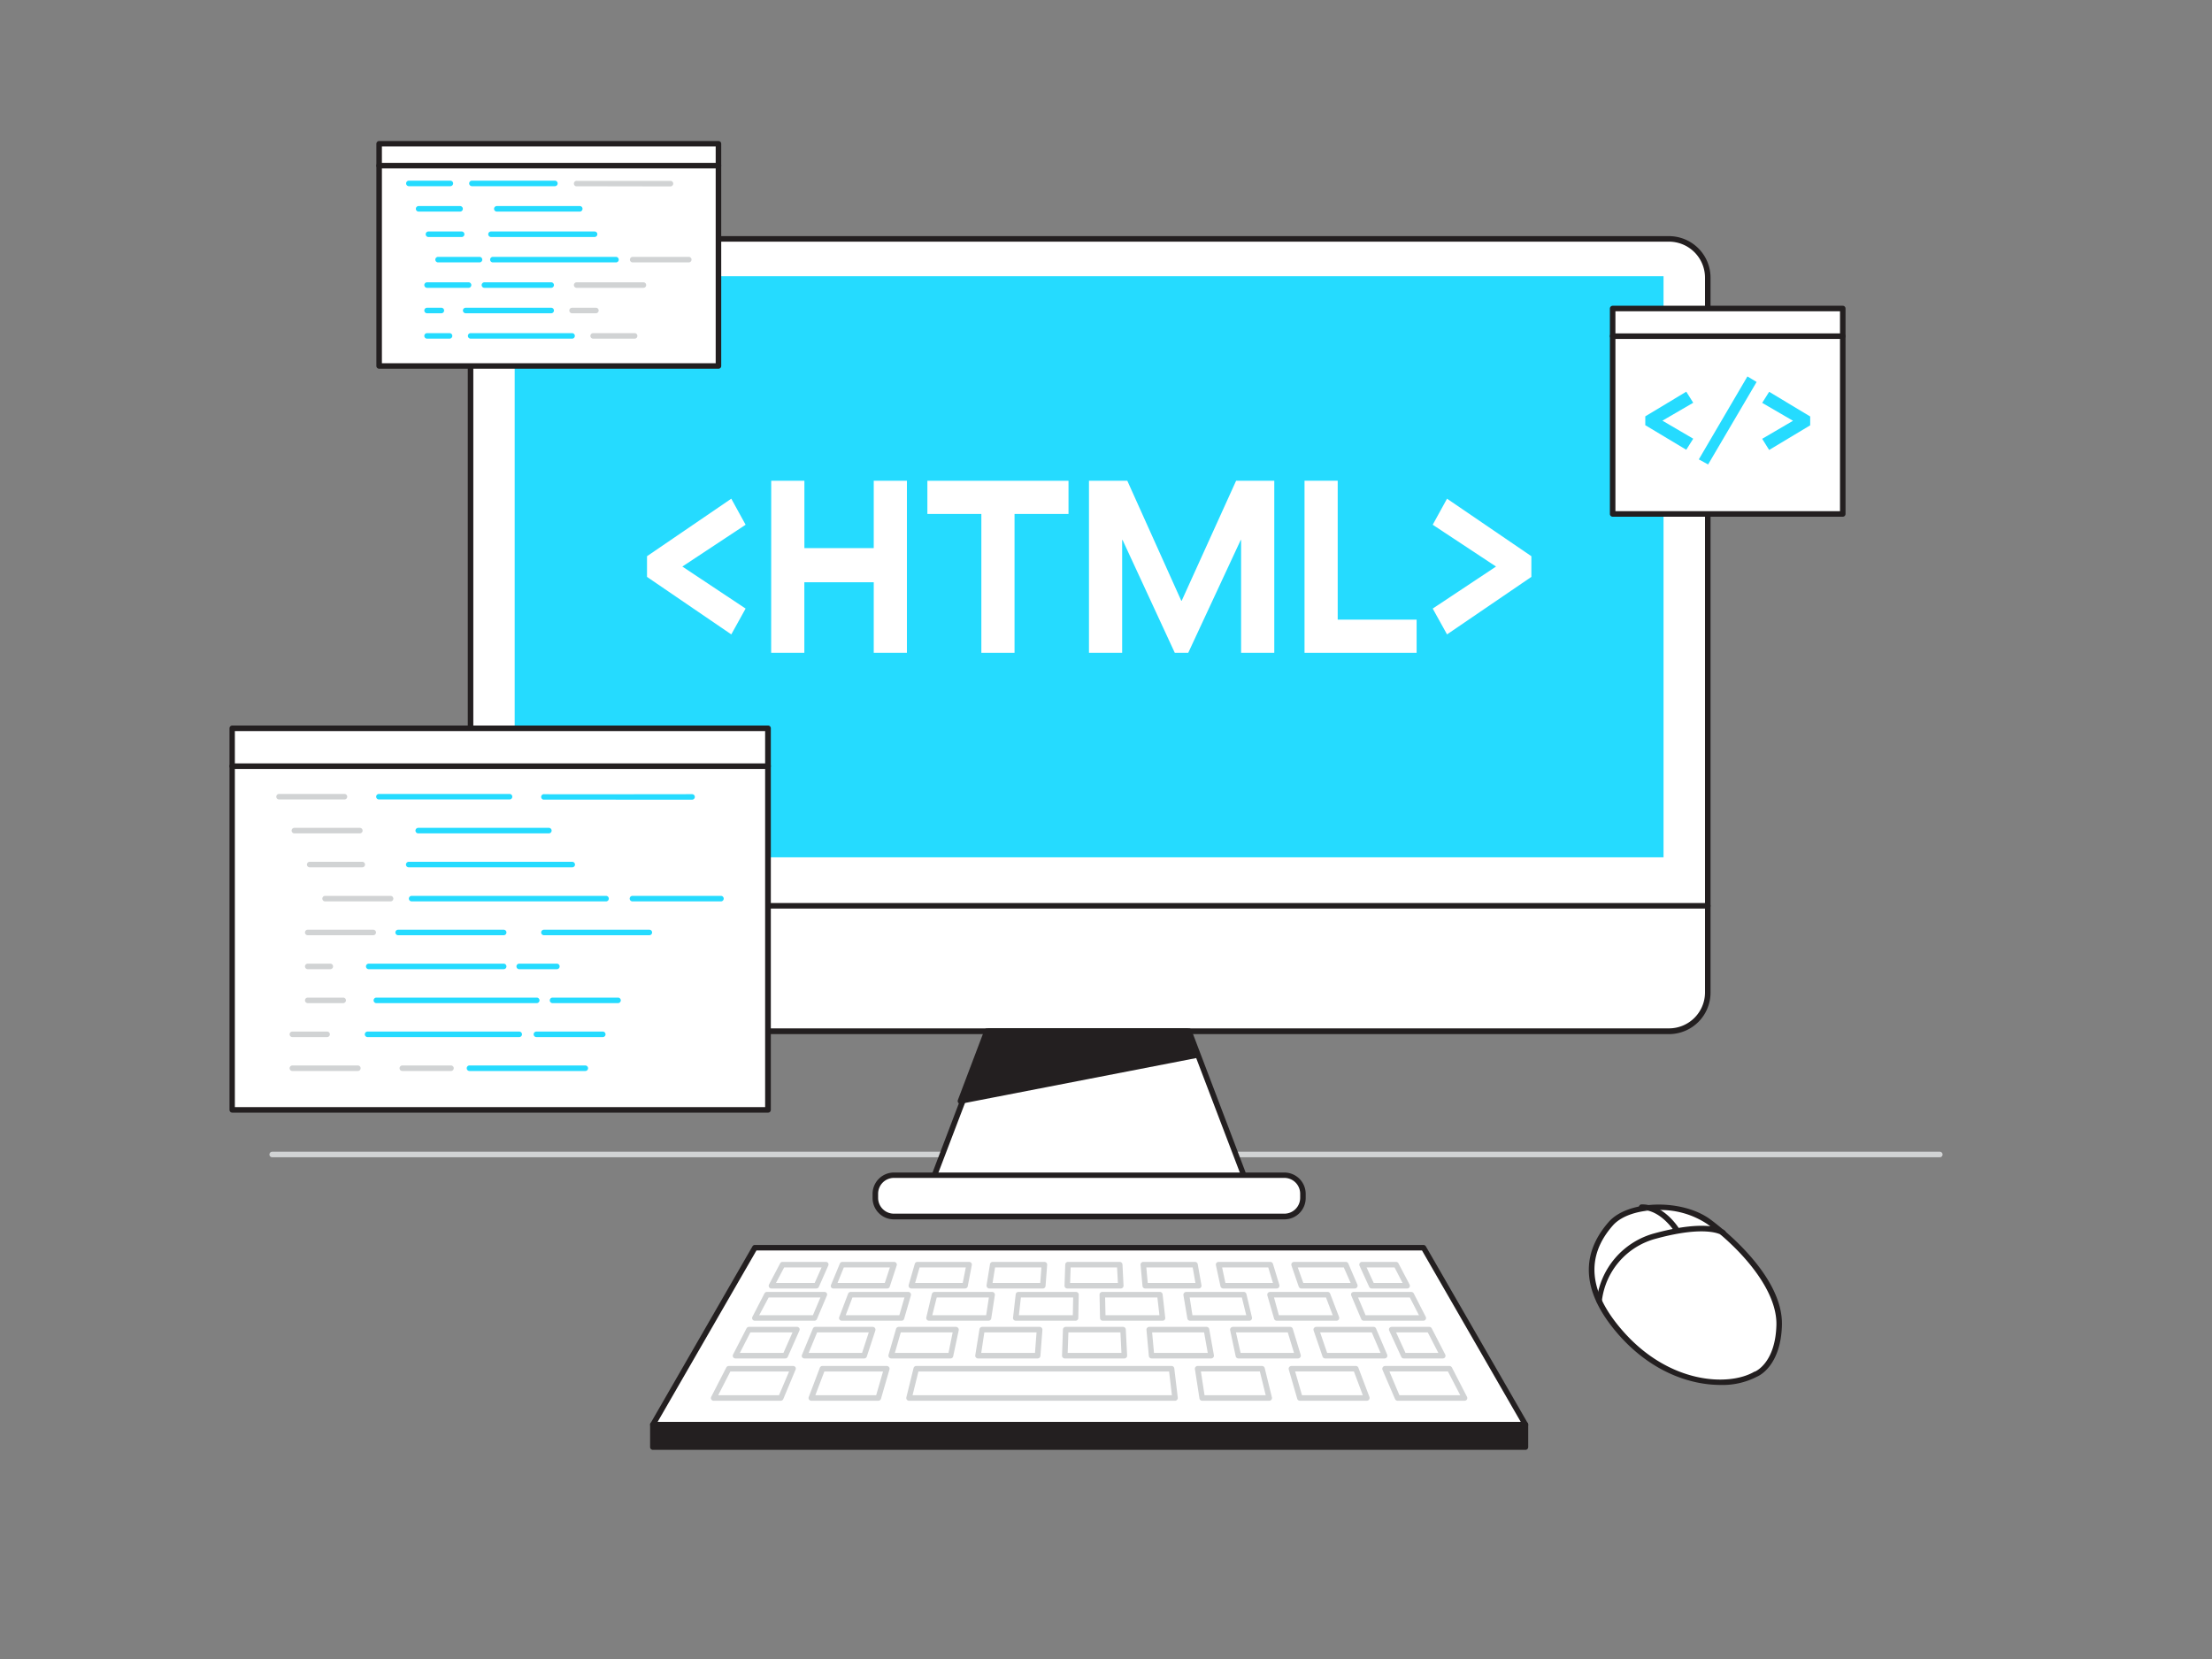 <svg id="_180_code_html_flatline" data-name="#180_code_html_flatline" xmlns="http://www.w3.org/2000/svg" viewBox="0 0 400 300"><rect x="0" y="0" width="400" height="300" fill="#808080" stroke="none"/><path d="M350.78,209.27H49.22a.5.5,0,0,1-.5-.5.51.51,0,0,1,.5-.5H350.78a.51.51,0,0,1,.5.5A.5.5,0,0,1,350.78,209.27Z" fill="#d1d3d4"/><rect x="85.09" y="43.2" width="223.73" height="143.26" rx="7" fill="#fff"/><path d="M301.81,187H92.09a7.5,7.5,0,0,1-7.5-7.5V50.21a7.51,7.51,0,0,1,7.5-7.51H301.81a7.52,7.52,0,0,1,7.51,7.51V179.46A7.51,7.51,0,0,1,301.81,187ZM92.09,43.7a6.51,6.51,0,0,0-6.5,6.51V179.46a6.5,6.5,0,0,0,6.5,6.5H301.81a6.51,6.51,0,0,0,6.51-6.5V50.21a6.52,6.52,0,0,0-6.51-6.51Z" fill="#231f20"/><path d="M308.82,164.3H85.09a.5.5,0,0,1-.5-.5.5.5,0,0,1,.5-.5H308.82a.51.51,0,0,1,.5.5A.5.5,0,0,1,308.82,164.3Z" fill="#231f20"/><polygon points="225.55 214.16 168.36 214.16 178.9 186.46 215 186.46 225.55 214.16" fill="#fff"/><path d="M225.55,214.66H168.36a.5.5,0,0,1-.47-.68l10.54-27.69a.51.51,0,0,1,.47-.33H215a.5.5,0,0,1,.47.33L226,214a.5.5,0,0,1,0,.46A.49.49,0,0,1,225.55,214.66Zm-56.47-1h55.74L214.66,187H179.25Z" fill="#231f20"/><rect x="158.29" y="212.53" width="77.31" height="7.47" rx="3.35" fill="#fff"/><path d="M232.25,220.5h-70.6a3.85,3.85,0,0,1-3.86-3.85v-.76a3.86,3.86,0,0,1,3.86-3.86h70.6a3.86,3.86,0,0,1,3.86,3.86v.76A3.85,3.85,0,0,1,232.25,220.5ZM161.65,213a2.87,2.87,0,0,0-2.86,2.86v.76a2.86,2.86,0,0,0,2.86,2.85h70.6a2.86,2.86,0,0,0,2.86-2.85v-.76a2.86,2.86,0,0,0-2.86-2.86Z" fill="#231f20"/><rect x="93.07" y="49.95" width="207.75" height="105.08" fill="#25dbff"/><path d="M117,104.32v-3.74l15.24-10.4,2.59,4.71-11.44,7.56,11.44,7.6-2.59,4.67Z" fill="#fff"/><path d="M139.46,86.93h6V99.11H158V86.93h6v31.12h-6V105.29H145.45v12.76h-6Z" fill="#fff"/><path d="M177.46,92.94H167.7v-6h25.52v6h-9.76v25.11h-6Z" fill="#fff"/><path d="M196.92,86.93h6.93l9.76,21.7h.08l9.84-21.7h6.9v31.12h-6V97.65h-.07l-9.49,20.4h-2.43L203,97.65h-.08v20.4h-6Z" fill="#fff"/><path d="M235.9,86.93h6v25.12h14.27v6H235.9Z" fill="#fff"/><path d="M259.08,110.05l11.45-7.6-11.45-7.56,2.59-4.71,15.25,10.4v3.74l-15.25,10.4Z" fill="#fff"/><polygon points="173.68 199.11 216.26 190.84 214.6 186.46 178.5 186.46 173.68 199.11" fill="#231f20"/><path d="M173.68,199.61a.49.49,0,0,1-.38-.18.51.51,0,0,1-.09-.5L178,186.29a.5.5,0,0,1,.47-.33h36.1a.51.51,0,0,1,.47.33l1.66,4.37a.5.5,0,0,1-.37.67l-42.58,8.27ZM178.84,187l-4.37,11.49,41.11-8-1.33-3.5Z" fill="#231f20"/><path d="M317.52,248.47s4-1.59,4.21-8.88-7.66-14.94-12.71-18.68-14.48-3.36-17.75.37-6.53,10.28,1.87,19.81S312.57,251.36,317.52,248.47Z" fill="#fff"/><path d="M311.09,250.44c-5.47,0-12.46-2.38-18.32-9-6.59-7.47-7.22-14.35-1.87-20.47,3.49-4,13.31-4.23,18.42-.44,2.19,1.62,13.13,10.19,12.91,19.09-.19,7.23-4,9.11-4.48,9.31A13.47,13.47,0,0,1,311.09,250.44Zm-11.15-31.63c-3.41,0-6.66.94-8.29,2.8-5,5.68-4.34,12.12,1.87,19.14,8.4,9.53,19.14,10,23.75,7.28l.07,0c.15-.06,3.71-1.6,3.89-8.42.16-6.52-6.63-13.92-12.51-18.27A15.26,15.26,0,0,0,299.94,218.81Z" fill="#231f20"/><path d="M289.17,235.25a13.65,13.65,0,0,1,10.23-11.72c9.62-2.62,12.19-.57,12.19-.57" fill="#fff"/><path d="M289.18,235.75h0a.5.5,0,0,1-.46-.53A14.25,14.25,0,0,1,299.27,223c9.76-2.65,12.52-.56,12.63-.47a.5.5,0,0,1-.62.79s-2.62-1.83-11.75.65a13.24,13.24,0,0,0-9.86,11.27A.49.49,0,0,1,289.18,235.75Z" fill="#231f20"/><polygon points="275.85 257.63 118.06 257.63 136.5 225.67 257.4 225.67 275.85 257.63" fill="#fff"/><path d="M275.85,258.12H118.06a.48.48,0,0,1-.43-.24.5.5,0,0,1,0-.5l18.44-32a.48.48,0,0,1,.43-.25H257.41a.5.5,0,0,1,.43.25l18.44,32a.5.5,0,0,1,0,.5A.51.51,0,0,1,275.85,258.12Zm-156.93-1H275l-17.86-31H136.79Z" fill="#231f20"/><path d="M147.29,238.83h-10.8a.49.49,0,0,1-.42-.24.5.5,0,0,1,0-.49l2.17-4.21a.49.49,0,0,1,.44-.27h10.41a.5.5,0,0,1,.42.23.49.49,0,0,1,0,.47l-1.78,4.21A.51.51,0,0,1,147.29,238.83Zm-10-1H147l1.36-3.21H139Z" fill="#d1d3d4"/><path d="M163,238.83H152.23a.53.53,0,0,1-.42-.21.5.5,0,0,1-.05-.46l1.6-4.21a.51.51,0,0,1,.47-.33h10.41a.51.51,0,0,1,.4.2.53.53,0,0,1,.08.44l-1.22,4.21A.48.48,0,0,1,163,238.83Zm-10.07-1h9.7l.93-3.21h-9.41Z" fill="#d1d3d4"/><path d="M178.75,238.83H168a.51.51,0,0,1-.4-.19.51.51,0,0,1-.09-.43l1-4.21a.51.51,0,0,1,.49-.38h10.41a.5.5,0,0,1,.49.58l-.65,4.21A.51.51,0,0,1,178.75,238.83Zm-10.16-1h9.74l.49-3.21h-9.43Z" fill="#d1d3d4"/><path d="M194.49,238.83h-10.8a.53.53,0,0,1-.38-.16.51.51,0,0,1-.12-.39l.48-4.21a.49.49,0,0,1,.49-.45h10.41a.51.51,0,0,1,.36.15.46.46,0,0,1,.14.36l-.08,4.21A.5.5,0,0,1,194.49,238.83Zm-10.24-1H194l.06-3.21h-9.45Z" fill="#d1d3d4"/><path d="M210.22,238.83h-10.8a.49.49,0,0,1-.5-.49l-.09-4.21a.54.54,0,0,1,.14-.36.55.55,0,0,1,.36-.15h10.41a.5.5,0,0,1,.5.45l.47,4.21a.48.48,0,0,1-.49.55Zm-10.31-1h9.75l-.37-3.21h-9.45Z" fill="#d1d3d4"/><path d="M226,238.83h-10.8a.49.49,0,0,1-.49-.42L214,234.2a.52.52,0,0,1,.5-.58h10.41a.49.49,0,0,1,.48.38l1,4.21a.48.48,0,0,1-.09.43A.49.49,0,0,1,226,238.83Zm-10.37-1h9.73l-.79-3.21h-9.44Z" fill="#d1d3d4"/><path d="M241.68,238.83h-10.8a.49.49,0,0,1-.48-.36l-1.22-4.21a.53.53,0,0,1,.08-.44.54.54,0,0,1,.4-.2h10.42a.49.49,0,0,1,.46.33l1.61,4.21a.54.54,0,0,1-.06.46A.51.51,0,0,1,241.68,238.83Zm-10.42-1H241l-1.22-3.21h-9.4Z" fill="#d1d3d4"/><path d="M257.41,238.83h-10.8a.51.51,0,0,1-.46-.3l-1.78-4.21a.49.49,0,0,1,0-.47.52.52,0,0,1,.42-.23h10.41a.52.52,0,0,1,.45.27l2.16,4.21a.5.5,0,0,1,0,.49A.51.51,0,0,1,257.41,238.83Zm-10.47-1h9.65l-1.65-3.21h-9.36Z" fill="#d1d3d4"/><path d="M156.23,245.65H145.46a.52.52,0,0,1-.42-.23.47.47,0,0,1,0-.46l1.95-4.71a.5.5,0,0,1,.46-.31h10.36a.52.52,0,0,1,.41.21.52.52,0,0,1,.07.45l-1.54,4.7A.5.5,0,0,1,156.23,245.65Zm-10-1h9.66l1.21-3.71h-9.34Z" fill="#d1d3d4"/><path d="M142,245.65h-9a.5.5,0,0,1-.43-.24.5.5,0,0,1,0-.49l2.42-4.7a.51.51,0,0,1,.45-.28h8.69a.5.5,0,0,1,.41.23.48.48,0,0,1,0,.48l-2.08,4.7A.5.5,0,0,1,142,245.65Zm-8.21-1h7.88l1.64-3.71h-7.62Z" fill="#d1d3d4"/><path d="M171.93,245.65H161.16a.51.51,0,0,1-.49-.64l1.36-4.7a.5.5,0,0,1,.48-.37h10.37a.52.52,0,0,1,.49.6l-1,4.71A.5.5,0,0,1,171.93,245.65Zm-10.11-1h9.7l.75-3.71h-9.38Z" fill="#d1d3d4"/><path d="M187.62,245.65H176.85a.49.49,0,0,1-.38-.18.49.49,0,0,1-.11-.4l.76-4.71a.5.5,0,0,1,.49-.42H188a.48.48,0,0,1,.36.16.5.5,0,0,1,.14.38l-.36,4.7A.5.5,0,0,1,187.62,245.65Zm-10.18-1h9.72l.28-3.71H178Z" fill="#d1d3d4"/><path d="M203.32,245.65H192.55a.48.48,0,0,1-.36-.16.45.45,0,0,1-.14-.36l.16-4.7a.51.51,0,0,1,.5-.49h10.37a.5.5,0,0,1,.5.48l.24,4.7a.47.47,0,0,1-.14.37A.48.48,0,0,1,203.32,245.65Zm-10.25-1h9.72l-.18-3.71H193.2Z" fill="#d1d3d4"/><path d="M219,245.65H208.24a.49.49,0,0,1-.49-.46l-.43-4.7a.45.45,0,0,1,.13-.38.47.47,0,0,1,.37-.17h10.36a.5.5,0,0,1,.49.42l.84,4.7a.48.48,0,0,1-.11.41A.49.49,0,0,1,219,245.65Zm-10.32-1h9.72l-.66-3.71h-9.4Z" fill="#d1d3d4"/><path d="M234.71,245.65H223.94a.5.5,0,0,1-.49-.4l-1-4.7a.51.51,0,0,1,.49-.61h10.36a.5.5,0,0,1,.48.36l1.43,4.7a.46.46,0,0,1-.08.44A.49.49,0,0,1,234.71,245.65Zm-10.37-1H234l-1.13-3.71h-9.37Z" fill="#d1d3d4"/><path d="M250.41,245.65H239.63a.51.51,0,0,1-.47-.34l-1.61-4.7a.5.5,0,0,1,.06-.46.52.52,0,0,1,.41-.21h10.37a.48.48,0,0,1,.45.31l2,4.7a.5.5,0,0,1-.46.7Zm-10.42-1h9.66l-1.59-3.71h-9.34Z" fill="#d1d3d4"/><path d="M260.92,245.65h-7.08a.49.49,0,0,1-.45-.3l-2.16-4.7a.51.51,0,0,1,0-.48.54.54,0,0,1,.43-.23h6.81a.51.51,0,0,1,.44.28l2.42,4.7a.48.48,0,0,1,0,.49A.49.49,0,0,1,260.92,245.65Zm-6.76-1h5.94l-1.91-3.71h-5.73Z" fill="#d1d3d4"/><path d="M160.38,233H150.7a.48.48,0,0,1-.41-.22.49.49,0,0,1,0-.47l1.58-3.81a.5.5,0,0,1,.46-.31h9.35a.49.49,0,0,1,.4.21.47.47,0,0,1,.07.44l-1.25,3.81A.49.49,0,0,1,160.38,233Zm-8.93-1H160l.92-2.81h-8.33Z" fill="#d1d3d4"/><path d="M147.61,233H139.5a.5.5,0,0,1-.43-.24.5.5,0,0,1,0-.49l2-3.81a.48.48,0,0,1,.44-.27h7.83a.48.48,0,0,1,.42.23.49.49,0,0,1,0,.47l-1.68,3.81A.51.51,0,0,1,147.61,233Zm-7.29-1h7l1.25-2.81h-6.77Z" fill="#d1d3d4"/><path d="M174.48,233H164.8a.52.52,0,0,1-.4-.2.53.53,0,0,1-.08-.44l1.1-3.81a.5.5,0,0,1,.48-.36h9.34a.52.52,0,0,1,.39.18.49.49,0,0,1,.1.42L175,232.6A.51.51,0,0,1,174.48,233Zm-9-1h8.61l.56-2.81h-8.36Z" fill="#d1d3d4"/><path d="M188.58,233H178.9a.52.52,0,0,1-.5-.58l.62-3.81a.5.5,0,0,1,.49-.42h9.35a.5.5,0,0,1,.5.54l-.29,3.81A.49.49,0,0,1,188.58,233Zm-9.09-1h8.62l.21-2.81h-8.38Z" fill="#d1d3d4"/><path d="M202.67,233H193a.51.51,0,0,1-.36-.15.47.47,0,0,1-.14-.37l.13-3.81a.5.5,0,0,1,.5-.48h9.35a.51.51,0,0,1,.5.47l.19,3.81a.5.5,0,0,1-.13.37A.52.52,0,0,1,202.67,233Zm-9.16-1h8.64l-.15-2.81h-8.39Z" fill="#d1d3d4"/><path d="M216.77,233h-9.68a.49.49,0,0,1-.49-.46l-.35-3.81a.49.49,0,0,1,.13-.38.51.51,0,0,1,.37-.16h9.34a.5.5,0,0,1,.5.41l.67,3.81a.47.47,0,0,1-.11.41A.49.49,0,0,1,216.77,233Zm-9.22-1h8.62l-.49-2.81h-8.39Z" fill="#d1d3d4"/><path d="M230.87,233h-9.68a.51.51,0,0,1-.49-.4l-.82-3.8a.48.48,0,0,1,.09-.42.51.51,0,0,1,.39-.19h9.35a.5.5,0,0,1,.48.35l1.16,3.81a.55.55,0,0,1-.08.45A.51.51,0,0,1,230.87,233Zm-9.28-1h8.6l-.85-2.81H221Z" fill="#d1d3d4"/><path d="M245,233h-9.68a.51.51,0,0,1-.47-.34l-1.31-3.81a.51.51,0,0,1,.06-.45.52.52,0,0,1,.41-.21h9.35a.51.51,0,0,1,.46.3l1.64,3.81a.49.49,0,0,1-.05.47A.5.5,0,0,1,245,233Zm-9.32-1h8.56L243,229.19h-8.32Z" fill="#d1d3d4"/><path d="M254.41,233h-6.36a.51.51,0,0,1-.46-.29l-1.74-3.81a.5.5,0,0,1,.45-.71h6.14a.5.5,0,0,1,.45.27l2,3.81a.5.5,0,0,1,0,.49A.49.49,0,0,1,254.41,233Zm-6-1h5.22l-1.45-2.81h-5.06Z" fill="#d1d3d4"/><path d="M141.17,253.3H129.05a.5.5,0,0,1-.43-.24.5.5,0,0,1,0-.49l2.72-5.29a.52.52,0,0,1,.45-.27h11.64a.52.52,0,0,1,.42.23.49.49,0,0,1,0,.47L141.64,253A.51.51,0,0,1,141.17,253.3Zm-11.3-1h11l1.82-4.29H132.07Z" fill="#d1d3d4"/><path d="M158.84,253.3H146.71a.5.5,0,0,1-.41-.22.5.5,0,0,1-.05-.46l2-5.29a.5.5,0,0,1,.47-.32h11.64a.51.51,0,0,1,.4.2.47.47,0,0,1,.08.44l-1.53,5.29A.5.5,0,0,1,158.84,253.3Zm-11.4-1h11l1.24-4.29H149.07Z" fill="#d1d3d4"/><path d="M212.48,253.3h-48.1a.49.49,0,0,1-.39-.19.51.51,0,0,1-.09-.43l1.3-5.29a.51.51,0,0,1,.49-.38h46.17a.49.49,0,0,1,.49.44l.63,5.29a.5.5,0,0,1-.13.39A.48.48,0,0,1,212.48,253.3Zm-47.46-1h46.9l-.51-4.29H166.08Z" fill="#d1d3d4"/><path d="M229.52,253.3H217.39a.5.5,0,0,1-.49-.42l-.82-5.29a.49.49,0,0,1,.11-.4.51.51,0,0,1,.38-.18h11.64a.51.51,0,0,1,.49.38l1.3,5.29a.48.48,0,0,1-.09.43A.49.49,0,0,1,229.52,253.3Zm-11.7-1h11.06L227.82,248H217.16Z" fill="#d1d3d4"/><path d="M247.19,253.3H235.06a.5.5,0,0,1-.48-.36l-1.53-5.29a.53.53,0,0,1,.08-.44.54.54,0,0,1,.4-.2h11.64a.5.5,0,0,1,.47.32l2,5.29a.53.53,0,0,1-.06.46A.49.49,0,0,1,247.19,253.3Zm-11.75-1h11L244.83,248H234.2Z" fill="#d1d3d4"/><path d="M264.86,253.3H252.73a.51.51,0,0,1-.46-.3L250,247.71a.49.49,0,0,1,.05-.47.5.5,0,0,1,.41-.23h11.65a.52.52,0,0,1,.44.27l2.72,5.29a.5.5,0,0,1,0,.49A.52.52,0,0,1,264.86,253.3Zm-11.8-1h11L261.83,248H251.25Z" fill="#d1d3d4"/><rect x="118.06" y="257.62" width="157.79" height="4.06" fill="#231f20"/><path d="M275.85,262.18H118.06a.5.5,0,0,1-.5-.5v-4.06a.5.5,0,0,1,.5-.5H275.85a.51.51,0,0,1,.5.5v4.06A.5.5,0,0,1,275.85,262.18Zm-157.29-1H275.35v-3.06H118.56Z" fill="#231f20"/><path d="M303.06,222.2s-2.53-4-6.2-3.91" fill="#fff"/><path d="M303.06,222.7a.49.49,0,0,1-.42-.23s-2.41-3.68-5.71-3.68h-.06a.5.5,0,0,1-.5-.5.49.49,0,0,1,.49-.5h.07c3.85,0,6.44,4,6.55,4.14a.5.5,0,0,1-.15.69A.53.53,0,0,1,303.06,222.7Z" fill="#231f20"/><rect x="41.97" y="131.73" width="96.9" height="68.97" fill="#fff"/><path d="M138.86,201.2H42a.5.5,0,0,1-.5-.5v-69a.5.5,0,0,1,.5-.5h96.89a.5.5,0,0,1,.5.5v69A.5.5,0,0,1,138.86,201.2Zm-96.39-1h95.89v-68H42.47Z" fill="#231f20"/><path d="M138.86,139.05H42a.5.5,0,0,1-.5-.5.5.5,0,0,1,.5-.5h96.89a.5.5,0,0,1,.5.5A.5.5,0,0,1,138.86,139.05Z" fill="#231f20"/><path d="M62.29,144.57H50.46a.5.5,0,0,1-.5-.5.5.5,0,0,1,.5-.5H62.29a.5.5,0,0,1,.5.5A.5.5,0,0,1,62.29,144.57Z" fill="#d1d3d4"/><path d="M92.14,144.57H68.52a.51.51,0,0,1-.5-.5.5.5,0,0,1,.5-.5H92.14a.5.5,0,0,1,.5.5A.5.5,0,0,1,92.14,144.57Z" fill="#25dbff"/><path d="M99.25,150.7H75.63a.5.5,0,0,1-.5-.5.51.51,0,0,1,.5-.5H99.25a.5.5,0,0,1,.5.5A.5.5,0,0,1,99.25,150.7Z" fill="#25dbff"/><path d="M65.07,150.7H53.23a.5.5,0,0,1-.5-.5.51.51,0,0,1,.5-.5H65.07a.5.5,0,0,1,.5.5A.5.5,0,0,1,65.07,150.7Z" fill="#d1d3d4"/><path d="M65.52,156.84H56a.5.5,0,0,1-.5-.5.51.51,0,0,1,.5-.5h9.51a.5.5,0,0,1,.5.5A.5.5,0,0,1,65.52,156.84Z" fill="#d1d3d4"/><path d="M103.48,156.84H73.91a.5.5,0,0,1-.5-.5.51.51,0,0,1,.5-.5h29.57a.51.51,0,0,1,.5.5A.5.5,0,0,1,103.48,156.84Z" fill="#25dbff"/><path d="M70.63,163H58.79a.5.5,0,0,1-.5-.5.5.5,0,0,1,.5-.5H70.63a.51.51,0,0,1,.5.5A.5.5,0,0,1,70.63,163Z" fill="#d1d3d4"/><path d="M109.59,163H74.44a.5.5,0,0,1-.5-.5.5.5,0,0,1,.5-.5h35.15a.5.5,0,0,1,.5.5A.5.5,0,0,1,109.59,163Z" fill="#25dbff"/><path d="M67.49,169.12H55.65a.5.5,0,0,1,0-1H67.49a.5.5,0,1,1,0,1Z" fill="#d1d3d4"/><path d="M91.08,169.12H72a.5.5,0,1,1,0-1H91.08a.5.5,0,0,1,0,1Z" fill="#25dbff"/><path d="M117.42,169.12H98.36a.5.5,0,0,1,0-1h19.06a.5.5,0,1,1,0,1Z" fill="#25dbff"/><path d="M59.73,175.26H55.65a.5.5,0,0,1,0-1h4.08a.5.5,0,0,1,0,1Z" fill="#d1d3d4"/><path d="M91.08,175.26H66.68a.5.5,0,0,1,0-1h24.4a.5.5,0,0,1,0,1Z" fill="#25dbff"/><path d="M100.7,175.26H93.89a.5.5,0,1,1,0-1h6.81a.5.5,0,0,1,0,1Z" fill="#25dbff"/><path d="M62.06,181.4H55.65a.51.51,0,0,1-.5-.5.5.5,0,0,1,.5-.5h6.41a.5.5,0,0,1,.5.5A.51.51,0,0,1,62.06,181.4Z" fill="#d1d3d4"/><path d="M97.06,181.4h-29a.5.5,0,0,1-.5-.5.5.5,0,0,1,.5-.5h29a.5.5,0,0,1,.5.5A.51.51,0,0,1,97.06,181.4Z" fill="#25dbff"/><path d="M111.76,181.4H99.92a.5.5,0,0,1-.5-.5.5.5,0,0,1,.5-.5h11.84a.5.5,0,0,1,.5.5A.51.51,0,0,1,111.76,181.4Z" fill="#25dbff"/><path d="M59.15,187.54H52.87a.51.51,0,0,1-.5-.5.5.5,0,0,1,.5-.5h6.28a.5.5,0,0,1,.5.5A.5.5,0,0,1,59.15,187.54Z" fill="#d1d3d4"/><path d="M93.89,187.54H66.47a.5.5,0,0,1-.5-.5.5.5,0,0,1,.5-.5H93.89a.5.5,0,0,1,.5.5A.5.5,0,0,1,93.89,187.54Z" fill="#25dbff"/><path d="M64.71,193.67H52.87a.5.5,0,0,1-.5-.5.51.51,0,0,1,.5-.5H64.71a.5.5,0,0,1,.5.5A.5.5,0,0,1,64.71,193.67Z" fill="#d1d3d4"/><path d="M130.37,163h-16a.5.5,0,0,1-.5-.5.5.5,0,0,1,.5-.5h16a.5.5,0,0,1,.5.5A.5.5,0,0,1,130.37,163Z" fill="#25dbff"/><path d="M106.33,144.6c-4.56,0-7.92,0-8.07,0a.51.51,0,0,1-.39-.6.51.51,0,0,1,.56-.39c.77.05,19.53,0,26.72,0h0a.5.5,0,0,1,.5.49.51.51,0,0,1-.5.51Z" fill="#25dbff"/><path d="M109,187.54h-12a.5.5,0,0,1-.5-.5.5.5,0,0,1,.5-.5h12a.5.5,0,0,1,.5.5A.5.5,0,0,1,109,187.54Z" fill="#25dbff"/><path d="M81.55,193.67h-8.8a.5.5,0,0,1-.5-.5.5.5,0,0,1,.5-.5h8.8a.5.5,0,0,1,.5.5A.5.5,0,0,1,81.55,193.67Z" fill="#d1d3d4"/><path d="M105.84,193.67H84.9a.5.5,0,0,1-.5-.5.5.5,0,0,1,.5-.5h20.94a.51.51,0,0,1,.5.5A.5.5,0,0,1,105.84,193.67Z" fill="#25dbff"/><rect x="291.62" y="55.79" width="41.61" height="37.15" fill="#fff"/><path d="M333.23,93.44H291.62a.5.5,0,0,1-.5-.5V55.79a.51.51,0,0,1,.5-.5h41.61a.5.5,0,0,1,.5.5V92.94A.5.5,0,0,1,333.23,93.44Zm-41.11-1h40.61V56.29H292.12Z" fill="#231f20"/><path d="M333.23,61.29H291.62a.51.51,0,0,1-.5-.5.5.5,0,0,1,.5-.5h41.61a.5.5,0,0,1,.5.5A.5.5,0,0,1,333.23,61.29Z" fill="#231f20"/><path d="M297.52,76.89v-1.6l7.41-4.46,1.26,2-5.57,3.24,5.57,3.26-1.26,2Z" fill="#25dbff"/><path d="M307.2,83.07l8.79-15,1.66,1-8.77,14.92Z" fill="#25dbff"/><path d="M318.66,79.35l5.57-3.26-5.57-3.24,1.26-2,7.42,4.46v1.6l-7.42,4.46Z" fill="#25dbff"/><rect x="68.56" y="25.97" width="61.36" height="40.21" fill="#fff"/><path d="M129.92,66.68H68.56a.5.5,0,0,1-.5-.5V26a.51.51,0,0,1,.5-.5h61.36a.5.5,0,0,1,.5.5V66.18A.5.5,0,0,1,129.92,66.68Zm-60.86-1h60.36V26.47H69.06Z" fill="#231f20"/><path d="M129.92,30.45H68.56a.5.5,0,0,1,0-1h61.36a.5.5,0,0,1,0,1Z" fill="#231f20"/><path d="M81.44,33.67h-7.5a.5.5,0,0,1-.5-.5.5.5,0,0,1,.5-.5h7.5a.5.5,0,0,1,.5.5A.51.51,0,0,1,81.44,33.67Z" fill="#25dbff"/><path d="M100.34,33.67h-15a.51.51,0,0,1-.5-.5.5.5,0,0,1,.5-.5h15a.5.5,0,0,1,.5.5A.5.5,0,0,1,100.34,33.67Z" fill="#25dbff"/><path d="M104.84,38.26h-15a.5.5,0,0,1-.5-.5.51.51,0,0,1,.5-.5h15a.5.5,0,0,1,.5.5A.5.5,0,0,1,104.84,38.26Z" fill="#25dbff"/><path d="M83.2,38.26H75.7a.5.5,0,0,1-.5-.5.5.5,0,0,1,.5-.5h7.5a.51.51,0,0,1,.5.5A.5.5,0,0,1,83.2,38.26Z" fill="#25dbff"/><path d="M83.48,42.86h-6a.5.5,0,0,1-.5-.5.5.5,0,0,1,.5-.5h6a.5.5,0,0,1,.5.5A.5.5,0,0,1,83.48,42.86Z" fill="#25dbff"/><path d="M107.52,42.86H88.79a.51.51,0,0,1-.5-.5.5.5,0,0,1,.5-.5h18.73a.5.5,0,0,1,.5.5A.51.51,0,0,1,107.52,42.86Z" fill="#25dbff"/><path d="M86.71,47.45H79.22a.5.5,0,0,1-.5-.5.5.5,0,0,1,.5-.5h7.49a.5.5,0,0,1,.5.5A.5.5,0,0,1,86.71,47.45Z" fill="#25dbff"/><path d="M111.39,47.45H89.13a.5.5,0,0,1-.5-.5.5.5,0,0,1,.5-.5h22.26a.51.51,0,0,1,.5.5A.5.5,0,0,1,111.39,47.45Z" fill="#25dbff"/><path d="M84.73,52.05h-7.5a.5.5,0,0,1,0-1h7.5a.5.5,0,0,1,0,1Z" fill="#25dbff"/><path d="M99.67,52.05H87.6a.5.5,0,0,1,0-1H99.67a.5.5,0,0,1,0,1Z" fill="#25dbff"/><path d="M116.35,52.05H104.28a.5.5,0,0,1,0-1h12.07a.5.5,0,0,1,0,1Z" fill="#d1d3d4"/><path d="M79.81,56.65H77.23a.5.5,0,0,1-.5-.5.5.5,0,0,1,.5-.5h2.58a.5.5,0,0,1,.5.5A.5.5,0,0,1,79.81,56.65Z" fill="#25dbff"/><path d="M99.67,56.65H84.21a.51.51,0,0,1-.5-.5.5.5,0,0,1,.5-.5H99.67a.5.5,0,0,1,.5.5A.5.5,0,0,1,99.67,56.65Z" fill="#25dbff"/><path d="M107.76,56.65h-4.31a.5.5,0,0,1-.5-.5.5.5,0,0,1,.5-.5h4.31a.5.5,0,0,1,.5.5A.51.51,0,0,1,107.76,56.65Z" fill="#d1d3d4"/><path d="M81.29,61.24H77.23a.5.5,0,0,1,0-1h4.06a.5.5,0,0,1,0,1Z" fill="#25dbff"/><path d="M103.45,61.24H85.11a.5.5,0,0,1,0-1h18.34a.5.5,0,0,1,0,1Z" fill="#25dbff"/><path d="M114.76,61.24h-7.5a.5.5,0,0,1,0-1h7.5a.5.5,0,0,1,0,1Z" fill="#d1d3d4"/><path d="M124.55,47.45H114.41a.5.5,0,0,1-.5-.5.51.51,0,0,1,.5-.5h10.14a.5.5,0,0,1,.5.5A.5.5,0,0,1,124.55,47.45Z" fill="#d1d3d4"/><path d="M109.42,33.69c-5.11,0-5.21,0-5.26,0a.51.51,0,0,1-.37-.6.49.49,0,0,1,.55-.38c.56,0,10.39,0,16.9,0h0a.49.49,0,0,1,.5.49.51.51,0,0,1-.5.51Z" fill="#d1d3d4"/></svg>